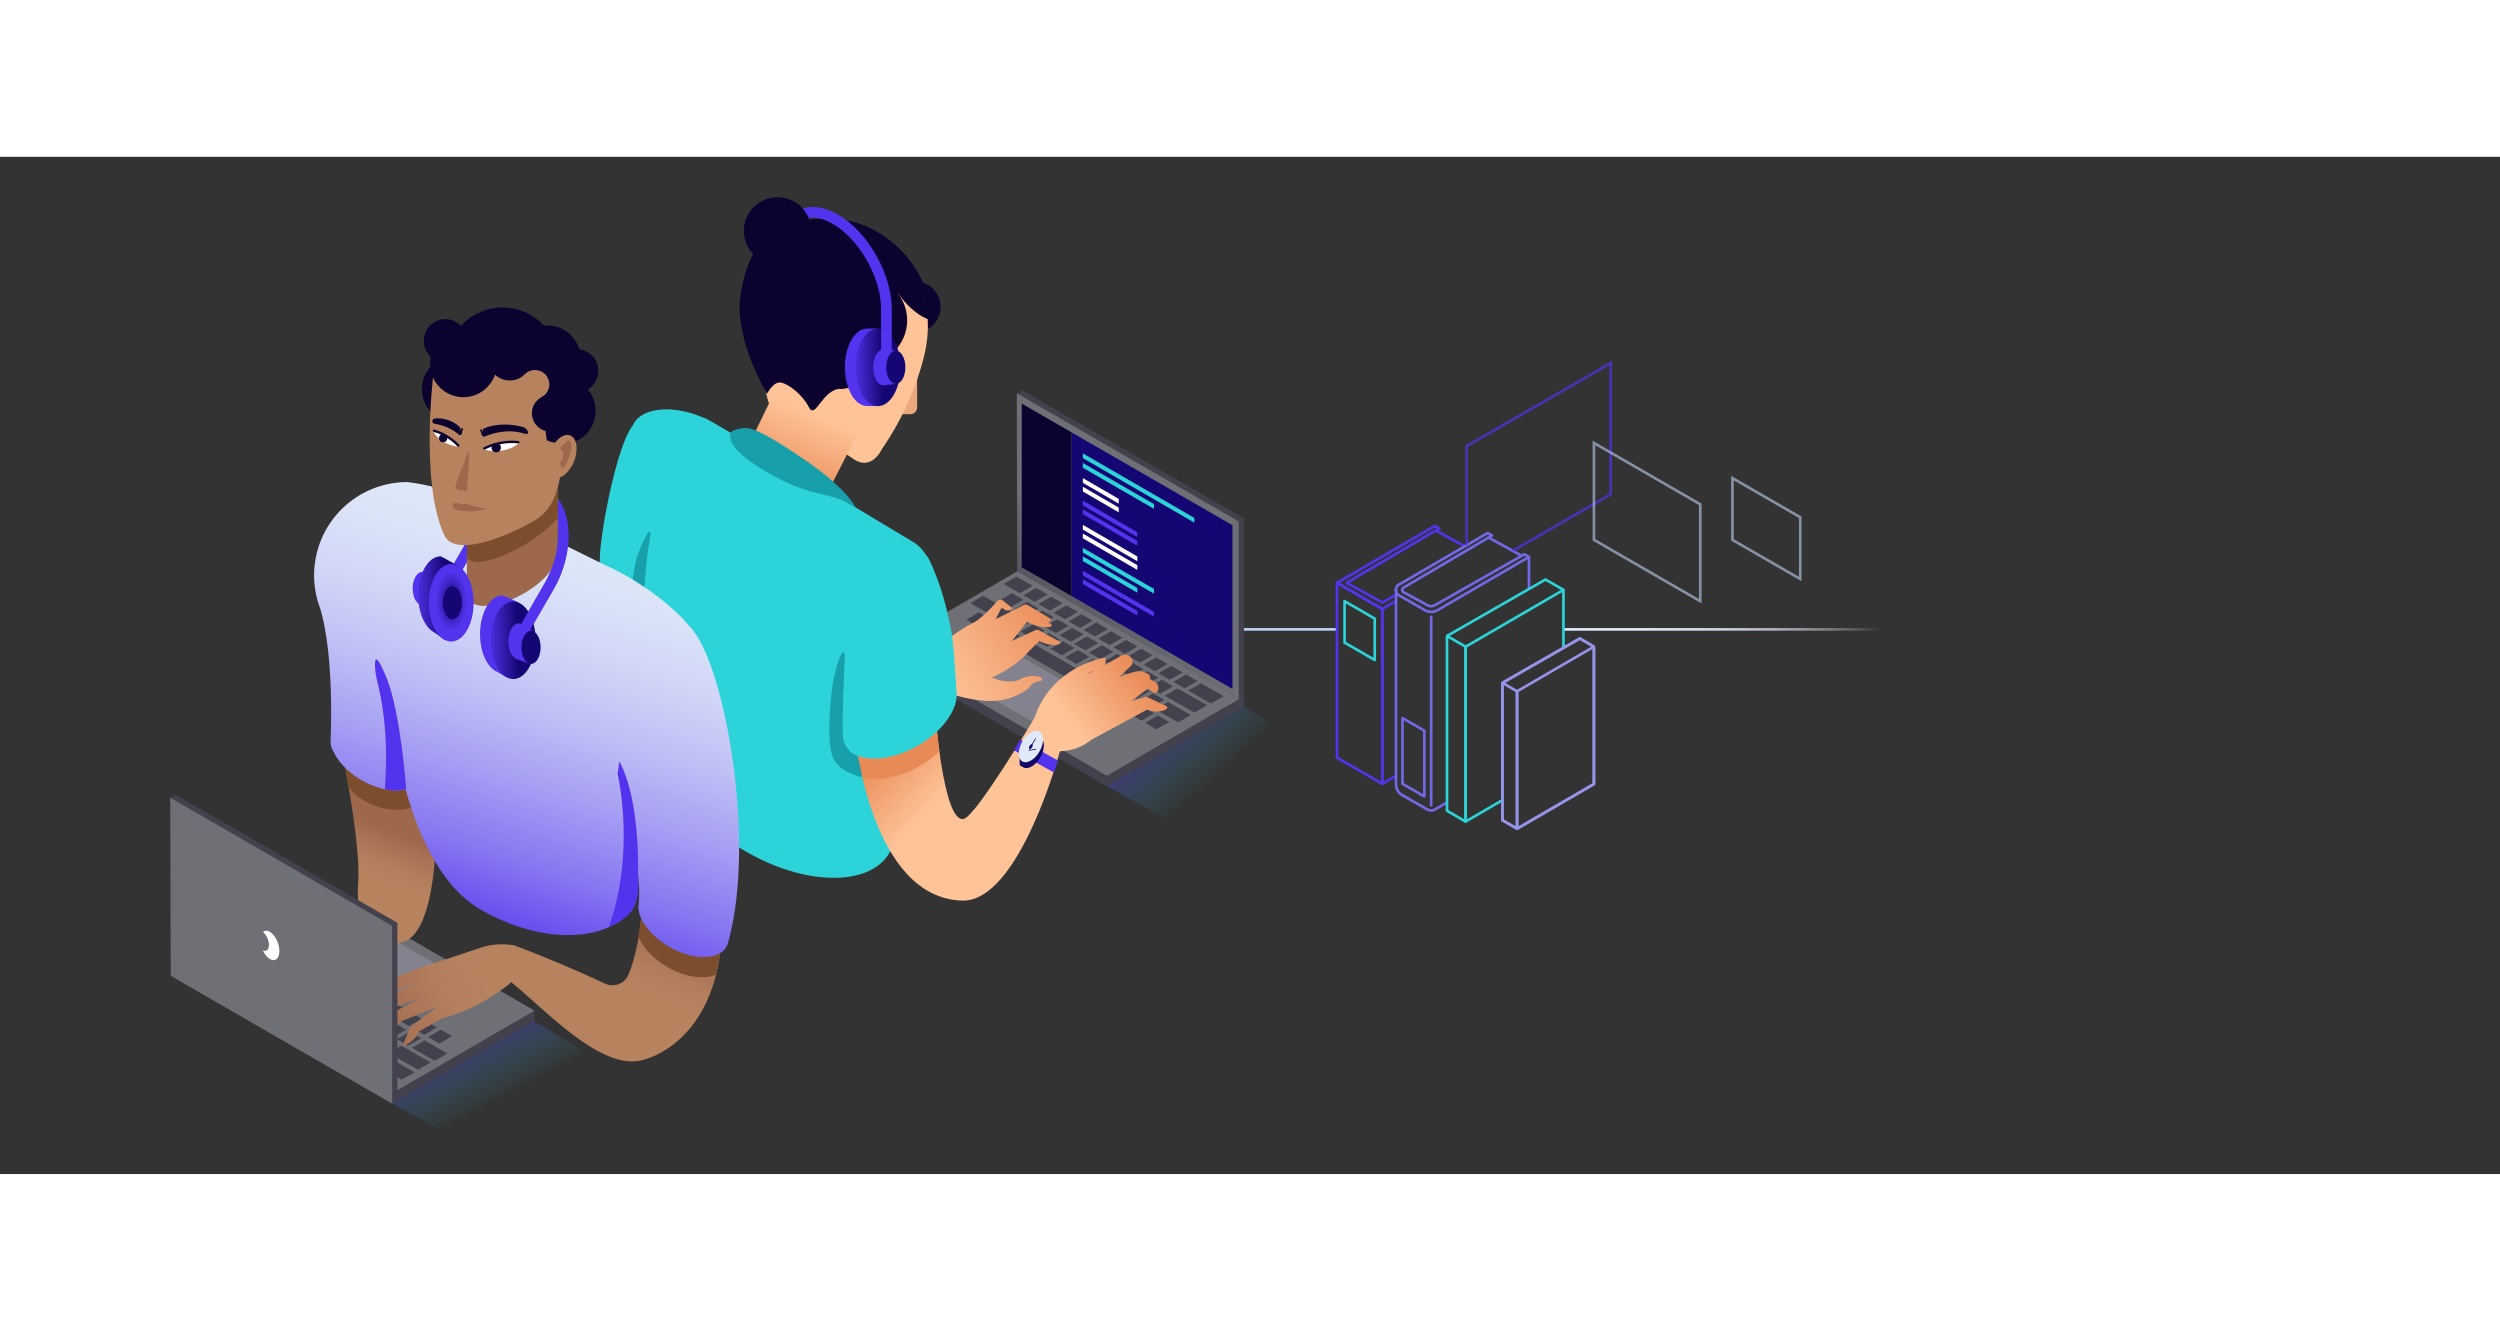 <svg xmlns="http://www.w3.org/2000/svg" xmlns:xlink="http://www.w3.org/1999/xlink" width="850" height="452.48" viewBox="0 0 940 382.48">
  <rect x="0" y="0" width="940" height="382.48" fill="#333333" stroke="none"/>
  <defs>
    <linearGradient id="a4082847-19bb-4cde-a88d-539091394479" x1="587.86" y1="177.69" x2="706.87" y2="177.69" gradientUnits="userSpaceOnUse">
      <stop offset="0" stop-color="#dfe9f8"/>
      <stop offset="0.21" stop-color="#dfe9f8" stop-opacity="0.99"/>
      <stop offset="0.34" stop-color="#dfe9f8" stop-opacity="0.95"/>
      <stop offset="0.46" stop-color="#dfe9f8" stop-opacity="0.89"/>
      <stop offset="0.56" stop-color="#dfe9f8" stop-opacity="0.81"/>
      <stop offset="0.66" stop-color="#dfe9f8" stop-opacity="0.7"/>
      <stop offset="0.75" stop-color="#dfe9f8" stop-opacity="0.56"/>
      <stop offset="0.84" stop-color="#dfe9f8" stop-opacity="0.4"/>
      <stop offset="0.92" stop-color="#dfe9f8" stop-opacity="0.22"/>
      <stop offset="1" stop-color="#dfe9f8" stop-opacity="0.01"/>
      <stop offset="1" stop-color="#dfe9f8" stop-opacity="0"/>
    </linearGradient>
    <linearGradient id="1dd545a3-0d0e-4cb7-8eb1-d58162783d0f" x1="2337.98" y1="156.12" x2="2376.81" y2="198.96" gradientTransform="matrix(-1, 0, 0, 1, 2753.23, 0)" gradientUnits="userSpaceOnUse">
      <stop offset="0" stop-color="#6e7075"/>
      <stop offset="0.06" stop-color="#696b71"/>
      <stop offset="0.4" stop-color="#54545e"/>
      <stop offset="0.72" stop-color="#474652"/>
      <stop offset="1" stop-color="#43414e"/>
    </linearGradient>
    <linearGradient id="9c9fafcd-595c-44cc-845b-438eba006c8d" x1="2315.68" y1="211.17" x2="2295.91" y2="233.09" gradientTransform="matrix(-1, 0, 0, 1, 2753.23, 0)" gradientUnits="userSpaceOnUse">
      <stop offset="0" stop-color="#5333ed" stop-opacity="0.4"/>
      <stop offset="1" stop-color="#2cd4d9" stop-opacity="0"/>
    </linearGradient>
    <linearGradient id="219c4f7c-c927-4817-a078-bb215c007eff" x1="2353.46" y1="171.96" x2="2398.55" y2="199.55" gradientTransform="matrix(-1, 0, 0, 1, 2753.23, 0)" gradientUnits="userSpaceOnUse">
      <stop offset="0" stop-color="#e88a56"/>
      <stop offset="1" stop-color="#ffc398"/>
    </linearGradient>
    <linearGradient id="48496beb-cc62-44ff-924a-67a0c15ab012" x1="2479.98" y1="166.49" x2="2482.73" y2="240.06" xlink:href="#219c4f7c-c927-4817-a078-bb215c007eff"/>
    <linearGradient id="c8fcfba2-c02d-4f96-9348-4cf7f66be541" x1="338.84" y1="211.56" x2="361.65" y2="232.64" gradientTransform="matrix(1, 0, 0, 1, 0, 0)" xlink:href="#219c4f7c-c927-4817-a078-bb215c007eff"/>
    <linearGradient id="440ecb18-23a5-4a1a-9c6e-1fd68b77c6af" x1="430.04" y1="193.61" x2="402.71" y2="213.61" gradientTransform="matrix(1, 0, 0, 1, 0, 0)" xlink:href="#219c4f7c-c927-4817-a078-bb215c007eff"/>
    <linearGradient id="f51591c5-4bf1-447b-9104-c6d88dacc98f" x1="2459.35" y1="125.88" x2="2447.45" y2="96.37" xlink:href="#219c4f7c-c927-4817-a078-bb215c007eff"/>
    <linearGradient id="be6fd467-ab16-40a9-b287-b0ac54ce6df0" x1="2727.04" y1="383.96" x2="2710.92" y2="382.11" gradientTransform="matrix(-0.96, -0.28, -0.28, 0.96, 3039.27, 468.41)" xlink:href="#219c4f7c-c927-4817-a078-bb215c007eff"/>
    <linearGradient id="f950278c-01e1-4ebb-b0e9-5a175a1c7b79" x1="331.85" y1="79.1" x2="320.19" y2="79.43" gradientUnits="userSpaceOnUse">
      <stop offset="0" stop-color="#150773"/>
      <stop offset="1" stop-color="#5333ed"/>
    </linearGradient>
    <linearGradient id="41ad08ab-4d28-463a-9945-42049e7c105f" x1="176.37" y1="330.52" x2="188.82" y2="354.05" gradientTransform="matrix(1, 0, 0, 1, 0, 0)" xlink:href="#9c9fafcd-595c-44cc-845b-438eba006c8d"/>
    <linearGradient id="a3e3bfb1-1914-493d-923e-4ce2d8d5204c" x1="143.74" y1="252.43" x2="136.5" y2="270.74" gradientUnits="userSpaceOnUse">
      <stop offset="0" stop-color="#9e684d"/>
      <stop offset="0.19" stop-color="#a67053"/>
      <stop offset="0.62" stop-color="#b37e5c"/>
      <stop offset="1" stop-color="#b7835f"/>
    </linearGradient>
    <linearGradient id="4469cbe2-06c5-4536-b29e-fddee76ca57b" x1="237.82" y1="286.13" x2="228.41" y2="309.91" xlink:href="#a3e3bfb1-1914-493d-923e-4ce2d8d5204c"/>
    <linearGradient id="33ad0ec3-887d-4f36-b7be-7e65743be6a6" x1="138.6" y1="325.43" x2="184.1" y2="309.18" xlink:href="#a3e3bfb1-1914-493d-923e-4ce2d8d5204c"/>
    <linearGradient id="62c23b70-659f-45d5-ba12-47340e25e070" x1="171.98" y1="297.08" x2="223.48" y2="139.08" gradientUnits="userSpaceOnUse">
      <stop offset="0" stop-color="#5333ed"/>
      <stop offset="0.05" stop-color="#5f43ee"/>
      <stop offset="0.22" stop-color="#8675f1"/>
      <stop offset="0.4" stop-color="#a69ff4"/>
      <stop offset="0.56" stop-color="#bfbff5"/>
      <stop offset="0.72" stop-color="#d1d6f7"/>
      <stop offset="0.87" stop-color="#dbe4f8"/>
      <stop offset="1" stop-color="#dfe9f8"/>
    </linearGradient>
    <linearGradient id="7641831e-3c91-4699-a6e9-baf74c03190d" x1="167.42" y1="165.87" x2="155.75" y2="166.19" xlink:href="#f950278c-01e1-4ebb-b0e9-5a175a1c7b79"/>
    <radialGradient id="ccd79aab-3d7a-4c9a-a2ea-c5fedc5bf9af" cx="169.97" cy="167.56" r="11.13" gradientTransform="matrix(-0.01, 1, -0.52, -0.01, 258.59, -1.23)" xlink:href="#f950278c-01e1-4ebb-b0e9-5a175a1c7b79"/>
    <linearGradient id="4ca1dc34-6607-4c95-951a-3d13072648ca" x1="194.69" y1="181.74" x2="183.03" y2="182.07" xlink:href="#f950278c-01e1-4ebb-b0e9-5a175a1c7b79"/>
  </defs>
  <title>kinsta-vs-others-dev-friendly</title>
  <g id="c1ec7605-f047-4dc2-9c63-5b263787403c" data-name="figures and interactions">
    <line x1="587.86" y1="177.69" x2="706.87" y2="177.69" style="fill: none;stroke-miterlimit: 10;stroke: url(#a4082847-19bb-4cde-a88d-539091394479)"/>
    <line x1="460.13" y1="177.69" x2="502.71" y2="177.69" style="fill: none;stroke: #bbd0f2;stroke-miterlimit: 10"/>
    <g>
      <g>
        <polygon points="332.93 188.59 416.18 236.66 467.73 206.62 467.73 202.81 384.47 154.74 332.93 184.66 332.93 188.59" style="fill: #43414e"/>
        <polygon points="332.93 184.66 416.18 232.72 467.73 202.81 384.47 154.74 332.93 184.66" style="fill: #6e7075"/>
        <polygon points="384.29 87.79 382.31 88.94 384.29 154.63 465.75 203.95 467.73 202.81 467.73 135.97 384.29 87.79" style="fill: #43414e"/>
        <polygon points="382.31 88.94 382.49 155.88 465.75 203.95 465.75 137.11 382.31 88.94" style="fill: url(#1dd545a3-0d0e-4cb7-8eb1-d58162783d0f)"/>
        <polygon points="360.89 196.65 391.56 214.35 410.54 203.33 379.87 185.63 360.89 196.65" style="fill: #84828e"/>
        <polygon points="381.41 184.48 412.07 202.18 416.87 199.43 386.21 181.72 381.41 184.48" style="fill: #43414e"/>
        <polygon points="383.61 180.21 379.34 177.75 374.55 180.51 378.81 182.97 383.61 180.21" style="fill: #43414e"/>
        <polygon points="375.71 168.54 369.65 165.06 364.86 167.82 370.91 171.29 375.71 168.54" style="fill: #43414e"/>
        <polygon points="388.24 161.32 382.18 157.85 377.39 160.61 383.44 164.08 388.24 161.32" style="fill: #43414e"/>
        <polygon points="447.78 209.91 439.2 205.01 434.41 207.77 442.98 212.67 447.78 209.91" style="fill: #43414e"/>
        <polygon points="453.88 206.19 442.74 199.91 437.95 202.67 449.08 208.95 453.88 206.19" style="fill: #43414e"/>
        <polygon points="460.13 202.83 451.55 197.93 446.76 200.69 455.33 205.58 460.13 202.83" style="fill: #43414e"/>
        <polygon points="372.35 173.76 368.07 171.29 363.28 174.05 367.55 176.52 372.35 173.76" style="fill: #43414e"/>
        <polygon points="378.01 177.03 373.74 174.56 368.95 177.32 373.21 179.78 378.01 177.03" style="fill: #43414e"/>
        <polygon points="404.04 184.69 399.77 182.22 394.98 184.98 399.24 187.44 404.04 184.69" style="fill: #43414e"/>
        <polygon points="381.41 171.67 377.14 169.2 372.35 171.96 376.61 174.43 381.41 171.67" style="fill: #43414e"/>
        <polygon points="387.07 174.94 382.8 172.47 378.01 175.23 382.27 177.69 387.07 174.94" style="fill: #43414e"/>
        <polygon points="392.77 178.23 388.5 175.77 383.71 178.53 387.98 180.99 392.77 178.23" style="fill: #43414e"/>
        <polygon points="398.44 181.5 394.16 179.03 389.37 181.79 393.64 184.26 398.44 181.5" style="fill: #43414e"/>
        <polygon points="432.18 200.98 427.91 198.52 423.12 201.28 427.38 203.74 432.18 200.98" style="fill: #43414e"/>
        <polygon points="437.77 204.22 433.5 201.75 428.7 204.51 432.97 206.98 437.77 204.22" style="fill: #43414e"/>
        <polygon points="409.55 187.97 405.28 185.5 400.49 188.26 404.75 190.72 409.55 187.97" style="fill: #43414e"/>
        <polygon points="415.21 191.24 410.94 188.77 406.15 191.53 410.42 193.99 415.21 191.24" style="fill: #43414e"/>
        <polygon points="420.92 194.53 416.64 192.06 411.85 194.83 416.12 197.29 420.92 194.53" style="fill: #43414e"/>
        <polygon points="426.58 197.8 422.31 195.33 417.51 198.09 421.78 200.56 426.58 197.8" style="fill: #43414e"/>
        <polygon points="407.4 179.56 403.13 177.1 398.34 179.86 402.6 182.32 407.4 179.56" style="fill: #43414e"/>
        <polygon points="384.77 166.55 380.5 164.08 375.71 166.84 379.97 169.3 384.77 166.55" style="fill: #43414e"/>
        <polygon points="390.44 169.81 386.16 167.35 381.37 170.11 385.64 172.57 390.44 169.81" style="fill: #43414e"/>
        <polygon points="396.14 173.11 391.86 170.64 387.07 173.41 391.34 175.87 396.14 173.11" style="fill: #43414e"/>
        <polygon points="401.8 176.38 397.53 173.91 392.74 176.67 397 179.13 401.8 176.38" style="fill: #43414e"/>
        <polygon points="435.54 195.86 431.27 193.4 426.48 196.16 430.74 198.62 435.54 195.86" style="fill: #43414e"/>
        <polygon points="441.13 199.1 436.86 196.63 432.07 199.39 436.33 201.85 441.13 199.1" style="fill: #43414e"/>
        <polygon points="412.92 182.85 408.64 180.38 403.85 183.14 408.12 185.6 412.92 182.85" style="fill: #43414e"/>
        <polygon points="418.58 186.11 414.3 183.65 409.51 186.41 413.78 188.87 418.58 186.11" style="fill: #43414e"/>
        <polygon points="424.28 189.41 420.01 186.94 415.21 189.7 419.48 192.16 424.28 189.41" style="fill: #43414e"/>
        <polygon points="429.94 192.68 425.67 190.21 420.88 192.97 425.14 195.43 429.94 192.68" style="fill: #43414e"/>
        <polygon points="416.5 177.59 412.22 175.12 407.43 177.88 411.7 180.34 416.5 177.59" style="fill: #43414e"/>
        <polygon points="393.87 164.57 389.6 162.1 384.8 164.86 389.07 167.32 393.87 164.57" style="fill: #43414e"/>
        <polygon points="399.53 167.84 395.26 165.37 390.47 168.13 394.73 170.59 399.53 167.84" style="fill: #43414e"/>
        <polygon points="405.23 171.13 400.96 168.67 396.17 171.43 400.43 173.89 405.23 171.13" style="fill: #43414e"/>
        <polygon points="410.89 174.4 406.62 171.93 401.83 174.69 406.09 177.16 410.89 174.4" style="fill: #43414e"/>
        <polygon points="444.64 193.88 440.36 191.42 435.57 194.18 439.84 196.64 444.64 193.88" style="fill: #43414e"/>
        <polygon points="450.23 197.12 445.95 194.65 441.16 197.41 445.43 199.88 450.23 197.12" style="fill: #43414e"/>
        <polygon points="422.01 180.87 417.74 178.4 412.95 181.16 417.21 183.62 422.01 180.87" style="fill: #43414e"/>
        <polygon points="427.67 184.13 423.4 181.67 418.61 184.43 422.87 186.89 427.67 184.13" style="fill: #43414e"/>
        <polygon points="433.37 187.43 429.1 184.96 424.31 187.72 428.57 190.19 433.37 187.43" style="fill: #43414e"/>
        <polygon points="439.04 190.7 434.76 188.23 429.97 190.99 434.24 193.45 439.04 190.7" style="fill: #43414e"/>
        <polygon points="422.6 202.69 418.32 200.23 413.53 202.99 417.8 205.45 422.6 202.69" style="fill: #43414e"/>
        <polygon points="428.26 205.96 423.99 203.49 419.2 206.25 423.46 208.72 428.26 205.96" style="fill: #43414e"/>
        <polygon points="433.96 209.26 429.69 206.79 424.9 209.55 429.16 212.01 433.96 209.26" style="fill: #43414e"/>
        <polygon points="439.62 212.52 435.35 210.06 430.56 212.82 434.82 215.28 439.62 212.52" style="fill: #43414e"/>
        <polygon points="467.73 206.62 489.86 219.99 439.04 249.34 416.18 236.66 467.73 206.62" style="fill: url(#9c9fafcd-595c-44cc-845b-438eba006c8d)"/>
        <polygon points="463.42 138.54 402.87 103.59 402.87 165.13 463.42 200.09 463.42 138.54" style="fill: #150773"/>
        <polygon points="384.18 92.81 384.18 154.35 402.87 165.13 402.87 103.59 384.18 92.81" style="fill: #0c022f"/>
        <polygon points="407.15 140.17 427.64 152.06 427.64 150.28 407.15 138.4 407.15 140.17" style="fill: #fff"/>
        <polygon points="407.15 152.01 427.64 163.89 427.64 162.12 407.15 150.23 407.15 152.01" style="fill: #2cd4d9"/>
        <polygon points="407.15 143.44 427.64 155.33 427.64 153.55 407.15 141.66 407.15 143.44" style="fill: #fff"/>
        <polygon points="407.15 131.07 427.64 142.96 427.64 141.18 407.15 129.3 407.15 131.07" style="fill: #5333ed"/>
        <polygon points="407.15 113.29 449.08 137.56 449.08 135.78 407.15 111.52 407.15 113.29" style="fill: #2cd4d9"/>
        <polygon points="407.15 116.91 433.9 132.37 433.9 130.59 407.15 115.13 407.15 116.91" style="fill: #2cd4d9"/>
        <polygon points="407.15 148.81 433.9 164.27 433.9 162.49 407.15 147.03 407.15 148.81" style="fill: #2cd4d9"/>
        <polygon points="407.15 160.63 427.64 172.51 427.64 170.73 407.15 158.85 407.15 160.63" style="fill: #5333ed"/>
        <polygon points="407.15 157.43 433.9 172.89 433.9 171.11 407.15 155.65 407.15 157.43" style="fill: #5333ed"/>
        <polygon points="407.15 134.34 427.64 146.23 427.64 144.45 407.15 132.56 407.15 134.34" style="fill: #5333ed"/>
        <polygon points="407.15 122.58 420.64 130.41 420.64 128.63 407.15 120.81 407.15 122.58" style="fill: #fff"/>
        <polygon points="407.15 125.85 420.64 133.68 420.64 131.9 407.15 124.07 407.15 125.85" style="fill: #fff"/>
      </g>
      <path d="M353.79,200.64s15.94,6.5,25.86,2.88,6.55-5.48,10.79-6.26-1.65-3.55-6.37-1-11.07-.46-11.07-.46,9.06-4,13.8-9.81l3.94-3.92s4.53,2.31,7.49,1.18a.53.53,0,0,0,.07-1l-7.64-4.24a1.41,1.41,0,0,0-1.19-.09l-9,4.18,5.7-7.27s5,2.89,8.88,1.82a.55.55,0,0,0,.14-1L394,175a1.69,1.69,0,0,0,.91-.41.6.6,0,0,0-.07-1l-8.36-5a1.58,1.58,0,0,0-1.53-.06l-10.64,5.38,2-3.85a.6.6,0,0,1,.89-.2l.51.37a1.83,1.83,0,0,0,1.65.26l1.06-.35a.31.31,0,0,0,.1-.53l-3.45-2.77a1.42,1.42,0,0,0-2,.16c-1.87,2.1-6.27,6.84-9.3,8.32-3.92,1.91-12.9,7.59-18.53,15.69Z" style="fill: url(#219c4f7c-c927-4817-a078-bb215c007eff)"/>
      <circle cx="344.03" cy="56.46" r="9.63" style="fill: #0c022f"/>
      <path d="M251.81,233.43C214.69,225.89,229.23,146,229.23,146l28.45,19.8s-6.63,40.43.93,40.43c18.83,0,58.66-14.81,58.66-14.81,2.37-4.88.88,13.87.88,13.87S271.05,237.34,251.81,233.43Z" style="fill: url(#48496beb-cc62-44ff-924a-67a0c15ab012)"/>
      <path d="M229.23,146l28.45,19.8L245.74,194.2c-4.67-1.23-13.44-3.38-18.12-10.34a16.44,16.44,0,0,1-1.17-2.07A208,208,0,0,1,229.23,146Z" style="fill: #e88a56"/>
      <path d="M343.18,144.73c-.19-.11-62.54-37.6-74.21-44.33l-.55-.32-1.82-1v0A8.51,8.51,0,0,0,264.24,98c-11.62-5-23.34-3.66-26.29,3-6.05,7.64-12.06,39.41-12.37,49.18s-2.76,17.07,2,24.11,9.51,10.62,14.18,11.85c0,0,2.26,13.42,8.17,37.83,3,12.31,12.11,26.6,30.8,37.39,22.31,12.88,46.81,13.09,53.86,0,5-9.24-1.46-19.79,0-32.78,2.68-23.26,17.09-56.44,17.09-56.44C354.56,162.33,350.57,149,343.18,144.73Z" style="fill: #2cd4d9"/>
      <g>
        <path d="M361.85,279.67c-34.45-.82-40.36-61.84-40.36-61.84L351.4,206s3,45,11,42.95c4.74-1.23,26.62-38.07,26.62-38.07,13.84-10.09,9.5,12.65,9.5,12.65S383.37,280.18,361.85,279.67Z" style="fill: url(#c8fcfba2-c02d-4f96-9348-4cf7f66be541)"/>
        <path d="M398.51,223.57c2.15-.38,6.26,0,12-4.46l20.84-11.26s4,1.81,7.26-.22a.64.64,0,0,0-.09-1.11L431.09,203l-5.63,1.64,6.18-4.72,1.79,1.31a1.31,1.31,0,0,0,2.05-.74,2.73,2.73,0,0,0-.7-2.64,22.39,22.39,0,0,0-2.53-1.57,1.29,1.29,0,0,0-.66-1.88,7.76,7.76,0,0,0-3.53-1c-1.91.07-7.26,2.26-7.26,2.26l4.59-4.39a2.47,2.47,0,0,0-.62-3.46c-2-1.58-4.4.51-4.4.51l-5.24,2.84c1-1.39.54-2.72.34-2.76-1.13-.22-20.4,3.88-26.46,22.51C389,210.92,386.51,225.71,398.51,223.57Zm12.61-30.22-1.85,1c0-.07,0-.15,0-.23S410.16,193.64,411.12,193.34Z" style="fill: url(#440ecb18-23a5-4a1a-9c6e-1fd68b77c6af)"/>
      </g>
      <path d="M344.85,82.73V94.2a2.59,2.59,0,0,1-2.59,2.59h-3.69Z" style="fill: #eba87c"/>
      <path d="M289.13,92.78s-8.48-25.85.25-50.31,44.31-8.89,50.24-2.59,12.63,17.6,7.33,37.06a108.92,108.92,0,0,1-15.38,33s-4,8.84-11.23,3.28Z" style="fill: #ffc398"/>
      <path d="M280.51,110.47l10.05-20.64a5.94,5.94,0,0,1,.37-.77c2.79-4.83,11.83-4.83,20.19,0,8,4.59,12.43,11.9,10.44,16.76h0l0,.06a6,6,0,0,1-.32.66l-.06.08-10.33,20.21Z" style="fill: url(#f51591c5-4bf1-447b-9104-c6d88dacc98f)"/>
      <path d="M301.76,113.39c-8.52-5.73-18.28-12.22-22.36-11.34,0,0-3.72.28-4.7,1.72a5.08,5.08,0,0,0,0,2.37c.8,5.16,13.57,13.06,22.59,17,9.91,4.36,17.17,3.68,24.44,8.7C321.73,131.85,318.6,124.72,301.76,113.39Z" style="fill: #18a0aa"/>
      <circle cx="324.82" cy="61.49" r="16.28" style="fill: #0c022f"/>
      <path d="M347,51.78l4,9.71s-5.71,0-13.06-9.71l-20.74,1L299.54,24.5s12.67-3.34,24.15.84A41.71,41.71,0,0,1,347,47.2Z" style="fill: #0c022f"/>
      <circle cx="316.33" cy="78.57" r="8.71" style="fill: #0c022f"/>
      <path d="M353.19,223.5a38.49,38.49,0,0,1-7.5,5.61c-7.75,4.48-15.94,5.85-21.49,4.14a130.32,130.32,0,0,1-2.71-15.42L351.4,206S351.95,214.25,353.19,223.5Z" style="fill: #e88a56"/>
      <path d="M317,218.68a10.08,10.08,0,0,1,0-2.89c-.09-7.7-.24-28.24.75-30.25,1.22-2.48.65-15.45,11.23-24.44l19.64-10.87s5.88,9.71,9.32,29.59c.52,3,1.49,17.79,1.72,21.47,0,.26,0,.53.05.8v0h0c.12,6.24-5.57,14.1-14.63,19.33-11.21,6.47-23.33,6.47-27.07,0a8.16,8.16,0,0,1-1-2.76Z" style="fill: #2cd4d9"/>
      <polygon points="397.75 226.98 396.32 231.53 381.23 223.15 383.65 219.16 397.75 226.98" style="fill: #5333ed"/>
      <g>
        <path d="M391.15,218.38c1.78,1,1.78,4.36,0,7.44s-4.67,4.75-6.45,3.72l-1.2-.69A10.05,10.05,0,0,1,390,217.69Z" style="fill: #120667"/>
        <ellipse cx="386.73" cy="223.27" rx="6.45" ry="3.72" transform="matrix(0.5, -0.87, 0.87, 0.5, 0.01, 446.56)" style="fill: #dfe9f8"/>
        <ellipse cx="386.73" cy="223.27" rx="0.95" ry="0.55" transform="matrix(0.5, -0.87, 0.87, 0.5, 0.01, 446.56)" style="fill: #120667"/>
        <rect x="385.77" y="220.65" width="4.78" height="0.29" transform="translate(2.87 446.56) rotate(-60)" style="fill: #120667"/>
        <rect x="386.85" y="222.83" width="2.69" height="0.29" transform="translate(-34.02 74.16) rotate(-10.46)" style="fill: #120667"/>
      </g>
      <path d="M314.81,28.63s-10.84-5.72-19-3S280.76,35.87,278.4,52.33s10,36.79,10,36.79,2.38-4.8,5.29-4.22,8,4.46,10.48,9.31,5.18-7.32,12.17-6.93l10-23.92Z" style="fill: #0c022f"/>
      <path d="M330.23,82.37s1.52-6.57-2-9.65-8.86-1.33-8.24,5.5,2.66,12.43,5.85,11.43S330.23,82.37,330.23,82.37Z" style="fill: url(#be6fd467-ab16-40a9-b287-b0ac54ce6df0)"/>
      <path d="M328.58,76.06s-2-2.53-4.08-1.79-2,4.32-2,4.32,1.93-.15,2.36,4.51c.07.77-.25,2.29.56,3s1.85-.93,2.59-2.9A3.43,3.43,0,0,1,325.58,80c0-1.51.62-2.59,2-2.19C327.54,77.79,329.23,77.19,328.58,76.06Z" style="fill: #e88a56"/>
      <g>
        <path d="M326.1,64.57h4s4.39,7.51,4.39,14.58-4,14.58-4,14.58H326.1c-4.65,0-8.42-6.53-8.42-14.58S321.44,64.57,326.1,64.57Z" style="fill: #5333ed"/>
        <ellipse cx="330.13" cy="79.15" rx="8.42" ry="14.58" style="fill: url(#f950278c-01e1-4ebb-b0e9-5a175a1c7b79)"/>
        <ellipse cx="332.21" cy="79.15" rx="3.91" ry="6.78" style="fill: #5333ed"/>
        <polygon points="332.21 85.93 336.83 85.39 336.83 72.92 332.21 72.38 332.21 85.93" style="fill: #5333ed"/>
        <ellipse cx="336.83" cy="79.15" rx="3.6" ry="6.23" style="fill: #150773"/>
      </g>
      <path d="M294.85,35.06c0-12.54,8.61-17.74,19.22-11.62h0c10.62,6.13,19.22,21.27,19.22,33.81V73.14" style="fill: none;stroke: #5333ed;stroke-miterlimit: 10;stroke-width: 4px"/>
      <circle cx="292.34" cy="27.86" r="12.67" style="fill: #0c022f"/>
      <path d="M241.73,186.17s-.4-25.35,2.48-41.53c1.75-9.82-3.69,2.32-5,6.85a104.83,104.83,0,0,0-2.13,29.33C238.21,192.49,241.73,186.17,241.73,186.17Z" style="fill: #18a0aa"/>
    </g>
    <g>
      <g>
        <polygon points="66.15 306.82 149.41 354.89 200.95 324.85 200.95 321.04 117.69 272.97 66.15 302.88 66.15 306.82" style="fill: #43414e"/>
        <polygon points="66.15 302.88 149.41 350.95 200.95 321.04 117.69 272.97 66.15 302.88" style="fill: #6e7075"/>
        <polygon points="117.77 298.97 148.43 316.67 167.42 305.65 136.75 287.95 117.77 298.97" style="fill: #84828e"/>
        <polygon points="111.77 302.62 142.44 320.32 147.24 317.57 116.57 299.86 111.77 302.62" style="fill: #43414e"/>
        <polygon points="113.97 298.35 109.7 295.88 104.91 298.64 109.17 301.11 113.97 298.35" style="fill: #43414e"/>
        <polygon points="83.8 302.87 77.74 299.39 72.94 302.15 79 305.62 83.8 302.87" style="fill: #43414e"/>
        <polygon points="96.33 295.65 90.27 292.18 85.48 294.94 91.53 298.41 96.33 295.65" style="fill: #43414e"/>
        <polygon points="155.87 344.24 147.29 339.34 142.5 342.1 151.07 347 155.87 344.24" style="fill: #43414e"/>
        <polygon points="161.97 340.52 150.83 334.24 146.04 337 157.17 343.27 161.97 340.52" style="fill: #43414e"/>
        <polygon points="168.22 337.16 159.64 332.25 154.85 335.01 163.42 339.91 168.22 337.16" style="fill: #43414e"/>
        <polygon points="102.71 291.9 98.44 289.43 93.65 292.19 97.91 294.65 102.71 291.9" style="fill: #43414e"/>
        <polygon points="108.37 295.17 104.1 292.7 99.31 295.46 103.57 297.92 108.37 295.17" style="fill: #43414e"/>
        <polygon points="112.13 319.01 107.85 316.55 103.06 319.31 107.33 321.77 112.13 319.01" style="fill: #43414e"/>
        <polygon points="89.5 306 85.23 303.53 80.44 306.29 84.7 308.75 89.5 306" style="fill: #43414e"/>
        <polygon points="95.16 309.27 90.89 306.8 86.1 309.56 90.36 312.02 95.16 309.27" style="fill: #43414e"/>
        <polygon points="100.86 312.56 96.59 310.1 91.8 312.86 96.06 315.32 100.86 312.56" style="fill: #43414e"/>
        <polygon points="106.52 315.83 102.25 313.36 97.46 316.12 101.72 318.59 106.52 315.83" style="fill: #43414e"/>
        <polygon points="140.27 335.31 136 332.85 131.21 335.61 135.47 338.07 140.27 335.31" style="fill: #43414e"/>
        <polygon points="145.86 338.55 141.58 336.08 136.79 338.84 141.06 341.31 145.86 338.55" style="fill: #43414e"/>
        <polygon points="117.64 322.3 113.37 319.83 108.58 322.59 112.84 325.05 117.64 322.3" style="fill: #43414e"/>
        <polygon points="123.3 325.56 119.03 323.1 114.24 325.86 118.5 328.32 123.3 325.56" style="fill: #43414e"/>
        <polygon points="129 328.86 124.73 326.39 119.94 329.15 124.2 331.62 129 328.86" style="fill: #43414e"/>
        <polygon points="134.67 332.13 130.39 329.66 125.6 332.42 129.87 334.88 134.67 332.13" style="fill: #43414e"/>
        <polygon points="115.49 313.89 111.22 311.43 106.43 314.19 110.69 316.65 115.49 313.89" style="fill: #43414e"/>
        <polygon points="92.86 300.88 88.59 298.41 83.8 301.17 88.06 303.63 92.86 300.88" style="fill: #43414e"/>
        <polygon points="98.52 304.14 94.25 301.68 89.46 304.44 93.72 306.9 98.52 304.14" style="fill: #43414e"/>
        <polygon points="104.22 307.44 99.95 304.97 95.16 307.73 99.43 310.2 104.22 307.44" style="fill: #43414e"/>
        <polygon points="109.89 310.71 105.61 308.24 100.82 311 105.09 313.46 109.89 310.71" style="fill: #43414e"/>
        <polygon points="143.63 330.19 139.36 327.72 134.57 330.48 138.83 332.95 143.63 330.19" style="fill: #43414e"/>
        <polygon points="149.22 333.43 144.95 330.96 140.16 333.72 144.42 336.18 149.22 333.43" style="fill: #43414e"/>
        <polygon points="121 317.18 116.73 314.71 111.94 317.47 116.2 319.93 121 317.18" style="fill: #43414e"/>
        <polygon points="126.67 320.44 122.39 317.98 117.6 320.74 121.87 323.2 126.67 320.44" style="fill: #43414e"/>
        <polygon points="132.37 323.74 128.09 321.27 123.3 324.03 127.57 326.49 132.37 323.74" style="fill: #43414e"/>
        <polygon points="138.03 327.01 133.76 324.54 128.97 327.3 133.23 329.76 138.03 327.01" style="fill: #43414e"/>
        <polygon points="124.58 311.91 120.31 309.45 115.52 312.21 119.78 314.67 124.58 311.91" style="fill: #43414e"/>
        <polygon points="101.96 298.9 97.68 296.43 92.89 299.19 97.16 301.65 101.96 298.9" style="fill: #43414e"/>
        <polygon points="107.62 302.17 103.34 299.7 98.56 302.46 102.82 304.92 107.62 302.17" style="fill: #43414e"/>
        <polygon points="113.32 305.46 109.05 303 104.26 305.75 108.52 308.22 113.32 305.46" style="fill: #43414e"/>
        <polygon points="118.98 308.73 114.71 306.26 109.92 309.02 114.18 311.49 118.98 308.73" style="fill: #43414e"/>
        <polygon points="152.73 328.21 148.45 325.75 143.66 328.51 147.93 330.97 152.73 328.21" style="fill: #43414e"/>
        <polygon points="158.31 331.45 154.04 328.98 149.25 331.74 153.51 334.2 158.31 331.45" style="fill: #43414e"/>
        <polygon points="130.1 315.2 125.83 312.73 121.03 315.49 125.3 317.95 130.1 315.2" style="fill: #43414e"/>
        <polygon points="135.76 318.46 131.49 316 126.7 318.76 130.96 321.22 135.76 318.46" style="fill: #43414e"/>
        <polygon points="141.46 321.76 137.19 319.29 132.4 322.05 136.66 324.52 141.46 321.76" style="fill: #43414e"/>
        <polygon points="147.12 325.03 142.85 322.56 138.06 325.32 142.32 327.78 147.12 325.03" style="fill: #43414e"/>
        <polygon points="152.96 320.83 148.69 318.37 143.9 321.13 148.16 323.59 152.96 320.83" style="fill: #43414e"/>
        <polygon points="158.62 324.1 154.35 321.63 149.56 324.39 153.82 326.86 158.62 324.1" style="fill: #43414e"/>
        <polygon points="164.32 327.39 160.05 324.93 155.26 327.69 159.52 330.15 164.32 327.39" style="fill: #43414e"/>
        <polygon points="169.99 330.66 165.71 328.2 160.92 330.96 165.19 333.42 169.99 330.66" style="fill: #43414e"/>
        <polygon points="200.76 324.93 222.9 338.3 170.3 368.7 147.45 356.02 200.76 324.93" style="fill: url(#41ad08ab-4d28-463a-9945-42049e7c105f)"/>
      </g>
      <path d="M127.84,219.69s8,37.85,6.83,53.28,5.35,25.21,16.6,22.32,13.11-31.39,13.05-52.39-33-25.16-33-25.16Z" style="fill: url(#a3e3bfb1-1914-493d-923e-4ce2d8d5204c)"/>
      <path d="M164.32,242.9c-.05-21-33-25.16-33-25.16l-2.55,1.42q0,2.48,0,5.14c.61,3.12,1.45,7.58,2.32,12.63,2,3,5.57,5.45,9.91,7.06,9.39,3.5,16.26.38,19.51-2.12" style="fill: #7c4e2e"/>
      <path d="M193.25,296.5s13.58,4.8,34.27,14.39a6.54,6.54,0,0,0,8.82-3.45c2.51-6.19,5.55-17.91,5.71-38.54.31-39.26,32-8.63,29.22,26.06s-24,43.87-31.31,45c-15,2.24-34.14-18.43-47.63-29.55Z" style="fill: url(#4469cbe2-06c5-4536-b29e-fddee76ca57b)"/>
      <g>
        <path d="M242,268.9a152.53,152.53,0,0,1-1.91,24.28c1.56,4,5.45,8.34,10.85,11.46,6.74,3.89,13.89,4.83,18.26,2.84a75.65,75.65,0,0,0,2-12.53C274,260.26,242.35,229.64,242,268.9Z" style="fill: #7c4e2e"/>
        <path d="M196.82,297.82c-2.31-.88-3.57-1.33-3.57-1.33v.19C194.44,297.1,195.64,297.48,196.82,297.82Z" style="fill: #7c4e2e"/>
      </g>
      <path d="M139.47,312.45s17.42-7.22,18.56-7.57c.8-.24,14.43-4.75,22.66-7.47a25.8,25.8,0,0,1,12.56-.92l9,5.81-9,7.23s-11.56,10.64-26.93,14.31l-8.71,5s-1,3.45-6.39,5.72l3-7.38,10.29-7.64-13.84,5.6s-5.61,6.21-12.45,4.34l9-7.45,11-5.76-11.69,4.1s-3.57,6.73-10.52,6.56l8.14-10.22,11.7-5.78-15.29,5.63s-4.53,4.63-9.16,2.81Z" style="fill: url(#33ad0ec3-887d-4f36-b7be-7e65743be6a6)"/>
      <g>
        <polygon points="65.98 239.86 64.01 241 65.98 306.7 147.45 356.02 149.42 354.88 149.42 288.03 65.98 239.86" style="fill: #43414e"/>
        <polygon points="64.01 241 64.19 307.95 147.45 356.02 147.45 289.18 64.01 241" style="fill: #6e7075"/>
        <path d="M98.88,298.42c1.24.5,2.25-.26,2.25-2.1a6.55,6.55,0,0,0-2.23-4.8,2,2,0,0,1,2.58-.09c2,1.19,3.57,4.43,3.56,7.24s-1.62,4.13-3.59,2.94A7.34,7.34,0,0,1,98.88,298.42Z" style="fill: #fff"/>
      </g>
      <path d="M273.89,295c10.22-37.7-.94-100-12.71-116.12-.17-.25-.36-.48-.54-.73l-.83-1.12-.07.12c-6.32-7.94-18.2-17-30.41-22.8-16.25-7.67-42.67-21.89-60.68-28.54a77.42,77.42,0,0,0-15.5-3.5A35.06,35.06,0,0,0,120,168.74s5.58,13.75,4.33,50.48a7.2,7.2,0,0,0,1.12,4.53c1.75,3.8,5.46,7.73,10.5,10.64,5.93,3.42,12.17,4.55,16.56,3.42,3.52,12.86,11.83,35.79,27.95,45.09,17.66,10.19,35.39,12,47.36,7.24a27.92,27.92,0,0,0,3.37-1.62,23.09,23.09,0,0,0,6.25-5.09c3.31-3.9,2.45-14,2.45-14a56,56,0,0,1,.31,10.69c0-.11.07-.22.1-.34,0,.11-.07.22-.1.34q-.07.88-.2,1.73c0,4.93,4.51,11.07,11.62,15.17,8.91,5.15,18.55,5.14,21.52,0a6.35,6.35,0,0,0,.45-1c.11-.37.21-.75.31-1.13" style="fill: url(#62c23b70-659f-45d5-ba12-47340e25e070)"/>
      <path d="M273.89,295c-.1.38-.2.75-.31,1.13A6.64,6.64,0,0,0,273.89,295Z" style="fill: #120667"/>
      <path d="M240,281.88q.12-.85.2-1.73A7.32,7.32,0,0,0,240,281.88Z" style="fill: #120667"/>
      <path d="M193.13,184.58l13.12-22.73a40.27,40.27,0,0,0,5.52-19.28c.06-6.13-1.68-11.46-5.22-14.53h0c-7.08-6.13-18.69-.93-25.93,11.62L166.1,164.81" style="fill: none;stroke: #5333ed;stroke-miterlimit: 10;stroke-width: 4px"/>
      <path d="M239.88,269.46s1-27.24-7-42.12l-.67,4.59c2.89,13.72,4.25,36.73-3.33,57.73,0,0,7.38-3.12,9.27-7.23a18.19,18.19,0,0,0,1.76-7.13S240.06,270.51,239.88,269.46Z" style="fill: #5333ed"/>
      <circle cx="205.82" cy="75.96" r="12.55" style="fill: #0c022f"/>
      <circle cx="188.96" cy="77.84" r="21.2" style="fill: #0c022f"/>
      <circle cx="211.41" cy="95.53" r="12.55" style="fill: #0c022f"/>
      <circle cx="171.17" cy="87.38" r="12.55" style="fill: #0c022f"/>
      <path id="16d94898-a278-49b8-96e4-f78804d65c60" data-name="&lt;Path&gt;" d="M209.7,150.77l.16-26.86-34.33-6.06,0,46.22C175.65,175.19,204.64,165.37,209.7,150.77Z" style="fill: #9e684d"/>
      <path d="M175.55,124.48c1.87.39,4.4-1.25,6-1.2l3.66.43A67.72,67.72,0,0,1,196,127.57c4.33,2.17,11.62.46,13-4.67.34-1.27.6-2.57.85-3.88l-.1,16.88c-.25.26-.48.52-.74.78-9.26,9.39-21.18,14.63-28.06,15.62a6.28,6.28,0,0,1-5.35-1.32Z" style="fill: #7c4e2e"/>
      <path d="M203.62,89.94l-5.52-8.21-35.14,0s-5.07,40.5,4,60.38c0,0,.24.49.38.73,4.08,7.07,21.26,1.06,33.5-6,8.54-4.93,9.18-14.12,10.52-20.34.25-1.19,3.31-8.87,3.31-8.87-5.65.71-9-1-9-1C205.17,105.93,204.21,90.51,203.62,89.94Z" style="fill: #b7835f"/>
      <path d="M181.16,104.62a.89.89,0,0,0,1.19.53,24.63,24.63,0,0,1,9.79-1.93,25.64,25.64,0,0,1,5.61,1,.63.63,0,0,0,.76-.83h0a3,3,0,0,0-2.05-1.82,26,26,0,0,0-7.71-.87c-4.93.25-7.13,1.67-7.13,1.67l-.29,1.14-.22-1-.63.06Z" style="fill: #0c022f"/>
      <path d="M173.59,104.16a.63.63,0,0,1-1,.33,17.66,17.66,0,0,0-5.33-3.12,25.84,25.84,0,0,0-3.89-1,1,1,0,0,1-.75-1.29h0a1,1,0,0,1,.75-.65,11.75,11.75,0,0,1,4.91.51,11.08,11.08,0,0,1,4.76,2.88l.08,1.35.36-1.2.64.14Z" style="fill: #0c022f"/>
      <g>
        <path d="M195.38,107.44s-4.58,4.76-13.26,2.72C182.12,110.17,185.52,105.79,195.38,107.44Z" style="fill: #fff"/>
        <path d="M182.12,109.66a22.91,22.91,0,0,1,12.79-2.33" style="fill: none;stroke: #0c022f;stroke-linecap: round;stroke-linejoin: round;stroke-width: 0.912px"/>
      </g>
      <g>
        <path d="M162.81,103s2.12,5,9.36,6A15.68,15.68,0,0,0,162.81,103Z" style="fill: #fff"/>
        <path d="M172.32,108.56A20.78,20.78,0,0,0,163.2,103" style="fill: none;stroke: #0c022f;stroke-linecap: round;stroke-linejoin: round;stroke-width: 0.912px"/>
      </g>
      <ellipse cx="210.37" cy="112.27" rx="1.4" ry="2.42" style="fill: #ffc398"/>
      <path d="M171.37,123.53c-.38,1.69,1.69,2.23,4.26,1.93l.85-14a.35.35,0,0,0-.67-.15C174.41,115,171.66,122.27,171.37,123.53Z" style="fill: #9e684d"/>
      <circle cx="186.58" cy="109.35" r="1.76" style="fill: #0c022f"/>
      <circle cx="166.63" cy="105.79" r="1.55" style="fill: #0c022f"/>
      <path d="M216.72,108.36a13.23,13.23,0,0,1-4.37,11.14c-3,2.38-5.86,1.25-6.43-2.52a13.23,13.23,0,0,1,4.37-11.14C213.27,103.45,216.15,104.58,216.72,108.36Z" style="fill: #b7835f"/>
      <path d="M209.85,110s2.08-1.89,3.55-3.2c.79-.7,2,1.31,1.22,4-.28.95-1,4.49-3.12,6.24,0,0-.56.5-.49,0,.15-1.1-.65-1-.5-1.67a2.52,2.52,0,0,1,.59-1.09s.61-.42.68-2.07-1-2.42-1.4-2.42A.91.91,0,0,0,209.85,110Z" style="fill: #9e684d"/>
      <circle cx="174.24" cy="77.84" r="12.55" style="fill: #0c022f"/>
      <circle cx="191.67" cy="75.96" r="8.15" style="fill: #0c022f"/>
      <circle cx="216.82" cy="80.48" r="8.15" style="fill: #0c022f"/>
      <circle cx="167.49" cy="69.19" r="8.15" style="fill: #0c022f"/>
      <circle cx="201.14" cy="85.57" r="5.41" style="fill: #b7835f"/>
      <circle cx="206.85" cy="96.43" r="6.86" style="fill: #0c022f"/>
      <path d="M170.76,130.23a1.2,1.2,0,0,0,0,2.08c1,.58,2.53.92,5.38,1a15.76,15.76,0,0,0,6.66-1.17,20.16,20.16,0,0,1-5.34-1,7.06,7.06,0,0,0-4.16-.45A3,3,0,0,0,170.76,130.23Z" style="fill: #9e684d"/>
      <path d="M152.73,237.76s-2.07-28.84-7.39-41.85-4.46-4.25-4-1,5.28,16.76,3.36,42.63C144.69,237.53,146.68,239.12,152.73,237.76Z" style="fill: #5333ed"/>
      <g>
        <ellipse cx="158.76" cy="162.31" rx="3.6" ry="6.23" style="fill: #5333ed"/>
        <path d="M165.66,150.23c.37,0,7.21,4,7.21,4s1.21,3.19,1.21,10.61-7,16.76-7,16.76-3.13-2.4-3.92-2.83c-3.43-1.85-5.92-7.38-5.92-13.93C157.24,156.76,161,150.23,165.66,150.23Z" style="fill: url(#7641831e-3c91-4699-a6e9-baf74c03190d)"/>
        <ellipse cx="169.66" cy="167.69" rx="8.42" ry="14.58" style="fill: url(#ccd79aab-3d7a-4c9a-a2ea-c5fedc5bf9af)"/>
        <ellipse cx="170.1" cy="167.69" rx="3.6" ry="6.23" style="fill: #150773"/>
      </g>
      <g>
        <path d="M188.93,164.91a64.18,64.18,0,0,1,6.11,2.74,29.54,29.54,0,0,1,2.31,11.84c0,7.18-6.88,16.23-6.88,16.23s-3.07-1.83-3.79-2.17c-3.56-1.7-6.18-7.35-6.18-14.06C180.51,171.44,184.28,164.91,188.93,164.91Z" style="fill: #5333ed"/>
        <ellipse cx="192.97" cy="181.79" rx="8.42" ry="14.58" style="fill: url(#4ca1dc34-6607-4c95-951a-3d13072648ca)"/>
        <polygon points="194.02 188.74 198.96 190.56 200.76 178.51 196.38 175.83 194.02 188.74" style="fill: #5333ed"/>
        <path d="M195.3,180.82l11-19a40.27,40.27,0,0,0,5.52-19.28" style="fill: none;stroke: #5333ed;stroke-linecap: round;stroke-miterlimit: 10;stroke-width: 4px"/>
        <ellipse cx="195.05" cy="182.2" rx="3.91" ry="6.78" style="fill: #5333ed"/>
        <ellipse cx="199.67" cy="184.45" rx="3.6" ry="6.23" style="fill: #150773"/>
      </g>
    </g>
    <path d="M317.67,187.44s-1.09,21.19-.69,31.24a8.8,8.8,0,0,0,2.29,4.47,6.76,6.76,0,0,0,3.29,2.1l1.63,8s-8.32-1.62-10.82-6.94-1.33-18.87-.67-25.18S316.83,182.37,317.67,187.44Z" style="fill: #18a0aa"/>
    <g>
      <polyline points="524.89 232.77 519.75 235.76 519.75 170.03" style="fill: none;stroke: #5333ed;stroke-linejoin: round"/>
      <polygon points="519.75 170.03 502.71 160.19 502.71 225.93 519.75 235.76 519.75 170.03" style="fill: none;stroke: #5333ed;stroke-linejoin: round"/>
      <polyline points="524.89 164.66 519.75 167.59 506.32 160.19 541.13 139.76 539.5 138.82 502.71 160.19 519.75 170.03 524.79 167.1" style="fill: none;stroke: #5333ed;stroke-linejoin: round"/>
      <line x1="539.84" y1="140.51" x2="550.77" y2="146.52" style="fill: none;stroke: #5333ed;stroke-linejoin: round"/>
      <polygon points="516.9 173.65 505.56 167.1 505.56 182.66 516.9 189.2 516.9 173.65" style="fill: none;stroke: #2cd4d9;stroke-linejoin: round"/>
    </g>
    <g>
      <line x1="574.89" y1="162.28" x2="574.89" y2="150.47" style="fill: none;stroke: #7269e8;stroke-linecap: round;stroke-linejoin: round"/>
      <path d="M524.91,162.7V236a4.59,4.59,0,0,0,2.3,4l9.55,5.44a2.7,2.7,0,0,0,2.7,0l4.34-2.52" style="fill: none;stroke: #7269e8;stroke-linecap: round;stroke-linejoin: round"/>
      <path d="M573.16,149.46l1.74,1-34.38,20a4.8,4.8,0,0,1-4.81,0L526,164.85a2.29,2.29,0,0,1,0-4l33.37-19.39,1.63.94L527.7,162a1,1,0,0,0,0,1.69l9,4.91a2.88,2.88,0,0,0,2.82,0Z" style="fill: none;stroke: #7269e8;stroke-linejoin: round"/>
      <line x1="572.18" y1="150.01" x2="559.75" y2="143.2" style="fill: none;stroke: #7269e8;stroke-linejoin: round"/>
      <polygon points="535.56 215.79 527.33 211.03 527.33 235.75 535.56 240.51 535.56 215.79" style="fill: none;stroke: #7269e8;stroke-linejoin: round"/>
      <line x1="538.11" y1="172.98" x2="538.11" y2="243.84" style="fill: none;stroke: #7269e8;stroke-linecap: round;stroke-linejoin: round"/>
    </g>
    <g>
      <polyline points="564.91 241.89 551.07 249.95 551.07 184.21 587.86 162.84 587.86 184.65" style="fill: none;stroke: #2cd4d9;stroke-linejoin: round"/>
      <polygon points="551.07 184.21 544.07 180.17 544.07 245.9 551.07 249.95 551.07 184.21" style="fill: none;stroke: #2cd4d9;stroke-linejoin: round"/>
      <polyline points="587.86 162.84 581.11 158.94 544.07 180.17" style="fill: none;stroke: #2cd4d9;stroke-linejoin: round"/>
    </g>
    <g>
      <polygon points="564.91 249.45 570.41 252.63 599.32 235.84 599.32 184.73 598.48 183.7 594.02 181.12 565.8 197.29 564.91 198.16 564.91 249.45" style="fill: none;stroke: #9694ea;stroke-linejoin: round"/>
      <polygon points="599.32 184.19 599.32 235.84 570.41 252.63 570.41 200.98 599.32 184.19" style="fill: none;stroke: #9694ea;stroke-linejoin: round"/>
      <polygon points="570.41 200.98 564.91 197.8 564.91 249.45 570.41 252.63 570.41 200.98" style="fill: none;stroke: #9694ea;stroke-linejoin: round"/>
      <polyline points="599.32 184.19 594.02 181.12 564.91 197.8" style="fill: none;stroke: #9694ea;stroke-linejoin: round"/>
    </g>
    <polyline points="551.46 146.13 551.46 108.8 605.63 77.53 605.63 126.88 568.78 148.16" style="fill: none;stroke: #5333ed;stroke-miterlimit: 10;opacity: 0.7"/>
    <polygon points="599.32 144.02 639.3 167.1 639.3 130.67 599.32 107.59 599.32 144.02" style="fill: none;stroke: #bbd0f2;stroke-miterlimit: 10;opacity: 0.6"/>
    <polygon points="651.4 144.04 676.89 158.75 676.89 135.53 651.4 120.81 651.4 144.04" style="fill: none;stroke: #bbd0f2;stroke-miterlimit: 10;opacity: 0.6"/>
  </g>
</svg>